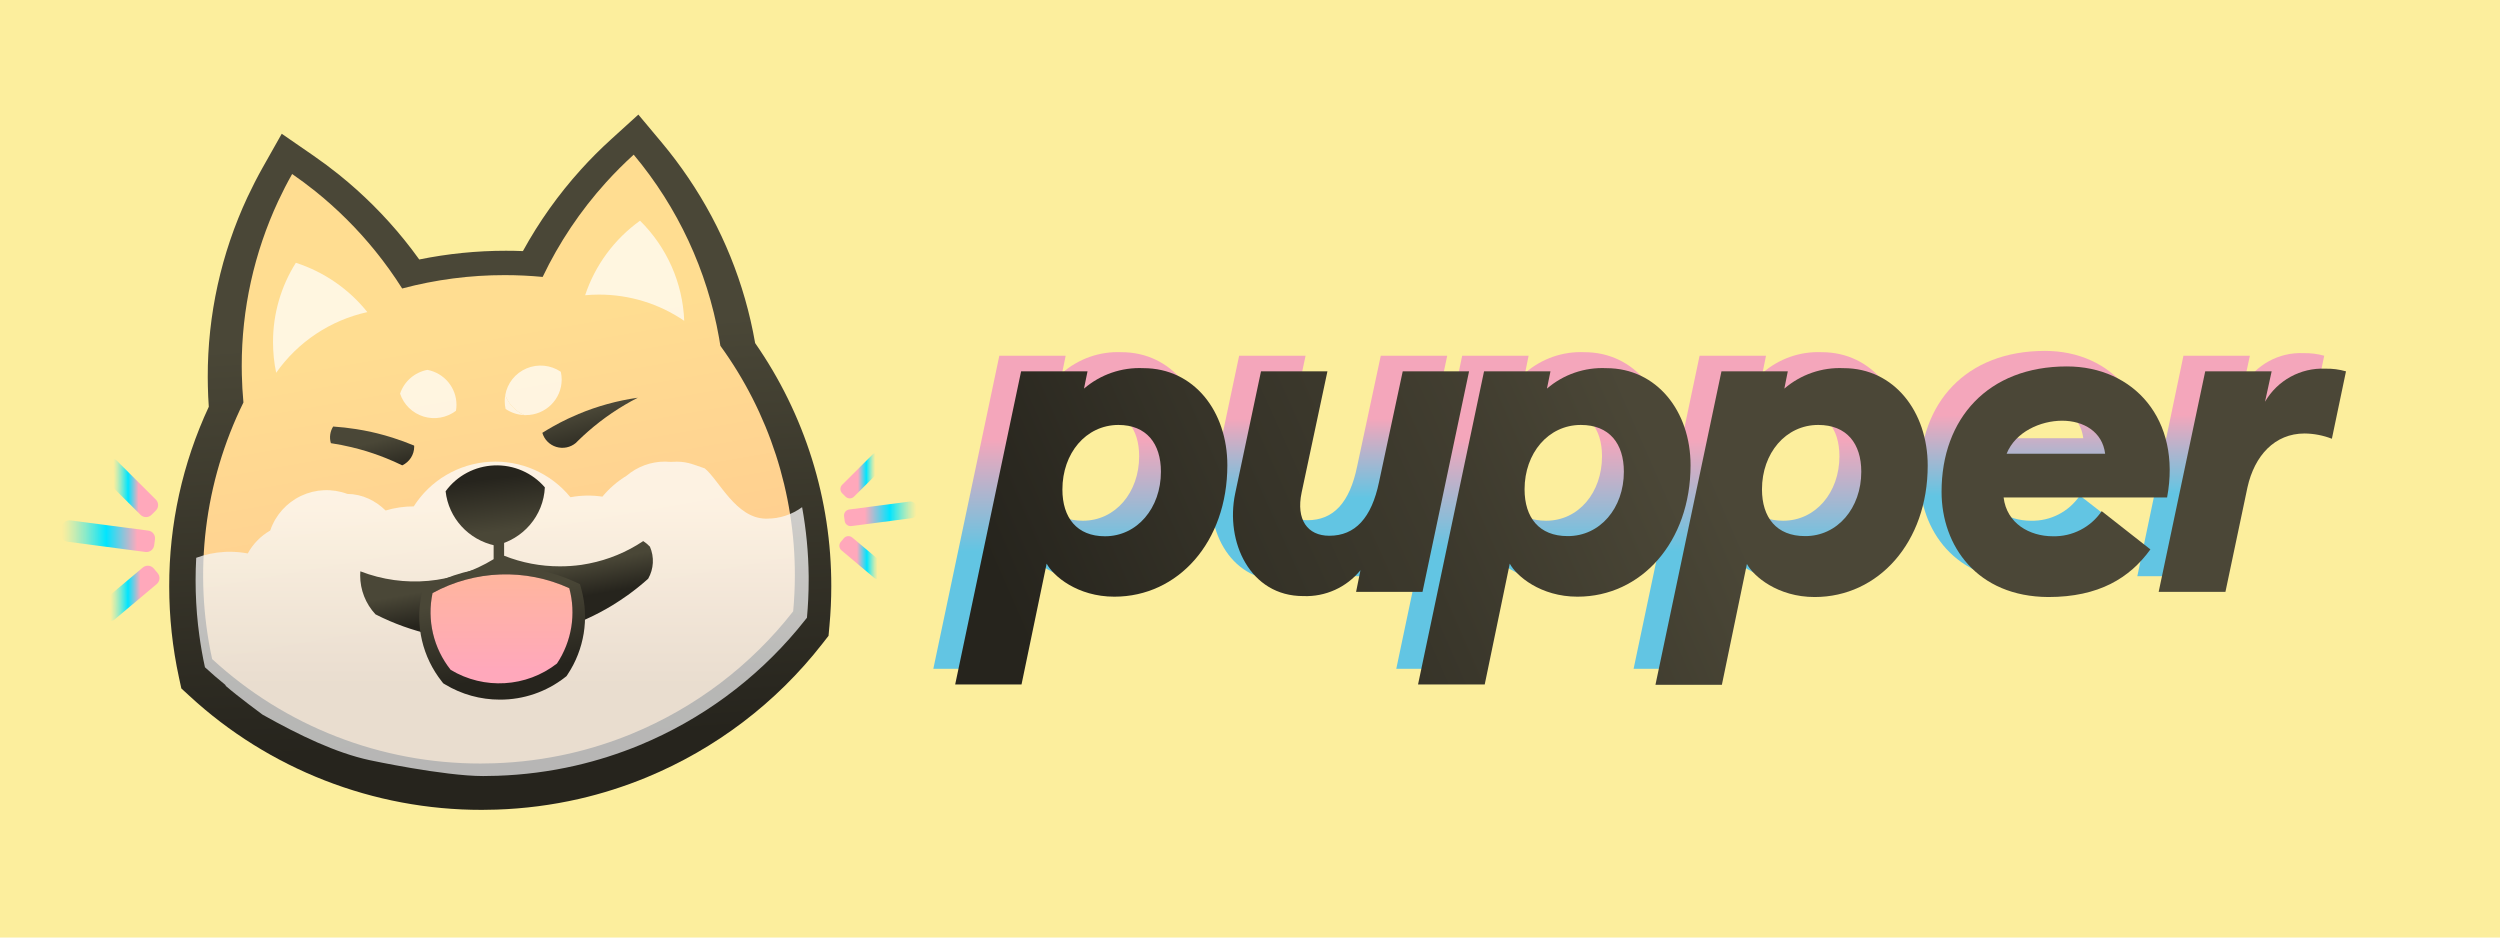 <?xml version="1.0" encoding="UTF-8"?>
<svg width="1920px" height="720px" viewBox="0 0 1920 720" version="1.1" xmlns="http://www.w3.org/2000/svg" xmlns:xlink="http://www.w3.org/1999/xlink">
    <!-- Generator: Sketch 55.1 (78136) - https://sketchapp.com -->
    <title>long-full</title>
    <desc>Created with Sketch.</desc>
    <defs>
        <linearGradient x1="51.301%" y1="90.282%" x2="47.876%" y2="31.353%" id="linearGradient-1">
            <stop stop-color="#26241D" offset="0%"></stop>
            <stop stop-color="#4A4737" offset="100%"></stop>
        </linearGradient>
        <linearGradient x1="52.709%" y1="84.639%" x2="43.181%" y2="29.942%" id="linearGradient-2">
            <stop stop-color="#FFCA90" offset="0%"></stop>
            <stop stop-color="#FFDD91" offset="100%"></stop>
        </linearGradient>
        <linearGradient x1="50%" y1="14.398%" x2="50%" y2="71.191%" id="linearGradient-3">
            <stop stop-color="#FCFBFA" offset="0%"></stop>
            <stop stop-color="#E2E2E2" offset="100%"></stop>
        </linearGradient>
        <linearGradient x1="56.871%" y1="66.058%" x2="48.341%" y2="44.294%" id="linearGradient-4">
            <stop stop-color="#26241D" offset="0%"></stop>
            <stop stop-color="#4A4737" offset="100%"></stop>
        </linearGradient>
        <linearGradient x1="47.078%" y1="17.442%" x2="56.766%" y2="81.986%" id="linearGradient-5">
            <stop stop-color="#26241D" offset="0%"></stop>
            <stop stop-color="#4A4737" offset="100%"></stop>
        </linearGradient>
        <linearGradient x1="75.451%" y1="100.57%" x2="41.407%" y2="27.431%" id="linearGradient-6">
            <stop stop-color="#26241D" offset="0%"></stop>
            <stop stop-color="#4A4737" offset="100%"></stop>
        </linearGradient>
        <linearGradient x1="86.047%" y1="115.696%" x2="47.067%" y2="42.842%" id="linearGradient-7">
            <stop stop-color="#26241D" offset="0%"></stop>
            <stop stop-color="#4A4737" offset="100%"></stop>
        </linearGradient>
        <linearGradient x1="59.559%" y1="80.819%" x2="45.617%" y2="24.404%" id="linearGradient-8">
            <stop stop-color="#26241D" offset="0%"></stop>
            <stop stop-color="#4A4737" offset="100%"></stop>
        </linearGradient>
        <linearGradient x1="50.012%" y1="83.526%" x2="50.012%" y2="-3.603%" id="linearGradient-9">
            <stop stop-color="#FFA8BB" offset="0%"></stop>
            <stop stop-color="#FFB79A" offset="100%"></stop>
        </linearGradient>
        <linearGradient x1="18.019%" y1="41.651%" x2="81.957%" y2="58.355%" id="linearGradient-10">
            <stop stop-color="#00E5FF" stop-opacity="0" offset="0%"></stop>
            <stop stop-color="#00E5FF" stop-opacity="0.06" offset="5%"></stop>
            <stop stop-color="#00E5FF" stop-opacity="0.2" offset="13%"></stop>
            <stop stop-color="#00E5FF" stop-opacity="0.44" offset="25%"></stop>
            <stop stop-color="#00E5FF" stop-opacity="0.77" offset="39%"></stop>
            <stop stop-color="#00E5FF" offset="48%"></stop>
            <stop stop-color="#FFA8BB" offset="82%"></stop>
        </linearGradient>
        <linearGradient x1="21.812%" y1="58.734%" x2="78.17%" y2="41.261%" id="linearGradient-11">
            <stop stop-color="#00E5FF" stop-opacity="0" offset="0%"></stop>
            <stop stop-color="#00E5FF" stop-opacity="0.06" offset="5%"></stop>
            <stop stop-color="#00E5FF" stop-opacity="0.2" offset="13%"></stop>
            <stop stop-color="#00E5FF" stop-opacity="0.44" offset="25%"></stop>
            <stop stop-color="#00E5FF" stop-opacity="0.77" offset="39%"></stop>
            <stop stop-color="#00E5FF" offset="48%"></stop>
            <stop stop-color="#FFA8BB" offset="82%"></stop>
        </linearGradient>
        <linearGradient x1="0.76%" y1="51.491%" x2="99.252%" y2="48.513%" id="linearGradient-12">
            <stop stop-color="#00E5FF" stop-opacity="0" offset="0%"></stop>
            <stop stop-color="#00E5FF" stop-opacity="0.06" offset="5%"></stop>
            <stop stop-color="#00E5FF" stop-opacity="0.2" offset="13%"></stop>
            <stop stop-color="#00E5FF" stop-opacity="0.44" offset="25%"></stop>
            <stop stop-color="#00E5FF" stop-opacity="0.77" offset="39%"></stop>
            <stop stop-color="#00E5FF" offset="48%"></stop>
            <stop stop-color="#FFA8BB" offset="82%"></stop>
        </linearGradient>
        <linearGradient x1="18.048%" y1="58.345%" x2="81.97%" y2="41.642%" id="linearGradient-13">
            <stop stop-color="#00E5FF" stop-opacity="0" offset="0%"></stop>
            <stop stop-color="#00E5FF" stop-opacity="0.06" offset="3%"></stop>
            <stop stop-color="#00E5FF" stop-opacity="0.2" offset="10%"></stop>
            <stop stop-color="#00E5FF" stop-opacity="0.44" offset="19%"></stop>
            <stop stop-color="#00E5FF" stop-opacity="0.77" offset="30%"></stop>
            <stop stop-color="#00E5FF" offset="37%"></stop>
            <stop stop-color="#FFA8BB" offset="72%"></stop>
        </linearGradient>
        <linearGradient x1="21.84%" y1="41.255%" x2="78.206%" y2="58.735%" id="linearGradient-14">
            <stop stop-color="#00E5FF" stop-opacity="0" offset="0%"></stop>
            <stop stop-color="#00E5FF" stop-opacity="0.06" offset="3%"></stop>
            <stop stop-color="#00E5FF" stop-opacity="0.2" offset="10%"></stop>
            <stop stop-color="#00E5FF" stop-opacity="0.44" offset="19%"></stop>
            <stop stop-color="#00E5FF" stop-opacity="0.77" offset="30%"></stop>
            <stop stop-color="#00E5FF" offset="37%"></stop>
            <stop stop-color="#FFA8BB" offset="72%"></stop>
        </linearGradient>
        <linearGradient x1="0.777%" y1="48.504%" x2="99.26%" y2="51.483%" id="linearGradient-15">
            <stop stop-color="#00E5FF" stop-opacity="0" offset="0%"></stop>
            <stop stop-color="#00E5FF" stop-opacity="0.06" offset="3%"></stop>
            <stop stop-color="#00E5FF" stop-opacity="0.2" offset="10%"></stop>
            <stop stop-color="#00E5FF" stop-opacity="0.44" offset="19%"></stop>
            <stop stop-color="#00E5FF" stop-opacity="0.77" offset="30%"></stop>
            <stop stop-color="#00E5FF" offset="37%"></stop>
            <stop stop-color="#FFA8BB" offset="72%"></stop>
        </linearGradient>
        <linearGradient x1="50.016%" y1="99.891%" x2="50.016%" y2="0.026%" id="linearGradient-16">
            <stop stop-color="#62C5E3" offset="0%"></stop>
            <stop stop-color="#62C5E3" offset="37%"></stop>
            <stop stop-color="#F4A6BB" offset="72%"></stop>
        </linearGradient>
        <linearGradient x1="50.031%" y1="100.051%" x2="50.031%" y2="0%" id="linearGradient-17">
            <stop stop-color="#62C5E3" offset="0%"></stop>
            <stop stop-color="#62C5E3" offset="37%"></stop>
            <stop stop-color="#F4A6BB" offset="72%"></stop>
        </linearGradient>
        <linearGradient x1="49.984%" y1="99.891%" x2="49.984%" y2="0.027%" id="linearGradient-18">
            <stop stop-color="#62C5E3" offset="0%"></stop>
            <stop stop-color="#62C5E3" offset="37%"></stop>
            <stop stop-color="#F4A6BB" offset="72%"></stop>
        </linearGradient>
        <linearGradient x1="50%" y1="99.891%" x2="50%" y2="0.027%" id="linearGradient-19">
            <stop stop-color="#62C5E3" offset="0%"></stop>
            <stop stop-color="#62C5E3" offset="37%"></stop>
            <stop stop-color="#F4A6BB" offset="72%"></stop>
        </linearGradient>
        <linearGradient x1="50.012%" y1="100%" x2="50.012%" y2="0%" id="linearGradient-20">
            <stop stop-color="#62C5E3" offset="0%"></stop>
            <stop stop-color="#62C5E3" offset="37%"></stop>
            <stop stop-color="#F4A6BB" offset="72%"></stop>
        </linearGradient>
        <linearGradient x1="49.724%" y1="100%" x2="49.724%" y2="0.03%" id="linearGradient-21">
            <stop stop-color="#62C5E3" offset="0%"></stop>
            <stop stop-color="#62C5E3" offset="37%"></stop>
            <stop stop-color="#F4A6BB" offset="72%"></stop>
        </linearGradient>
        <linearGradient x1="11.454%" y1="60.421%" x2="190.555%" y2="-31.094%" id="linearGradient-22">
            <stop stop-color="#26241D" offset="0%"></stop>
            <stop stop-color="#4B4737" offset="100%"></stop>
        </linearGradient>
        <linearGradient x1="-105.337%" y1="112.492%" x2="173.657%" y2="-4.266%" id="linearGradient-23">
            <stop stop-color="#26241D" offset="0%"></stop>
            <stop stop-color="#4B4737" offset="100%"></stop>
        </linearGradient>
        <linearGradient x1="-94.338%" y1="114.375%" x2="84.986%" y2="22.861%" id="linearGradient-24">
            <stop stop-color="#26241D" offset="0%"></stop>
            <stop stop-color="#4B4737" offset="100%"></stop>
        </linearGradient>
        <linearGradient x1="-147.893%" y1="141.879%" x2="30.874%" y2="50.464%" id="linearGradient-25">
            <stop stop-color="#26241D" offset="0%"></stop>
            <stop stop-color="#4B4737" offset="100%"></stop>
        </linearGradient>
        <linearGradient x1="-360.159%" y1="232.597%" x2="-77.544%" y2="107.036%" id="linearGradient-26">
            <stop stop-color="#26241D" offset="0%"></stop>
            <stop stop-color="#4B4737" offset="100%"></stop>
        </linearGradient>
        <linearGradient x1="-373.751%" y1="265.269%" x2="-126.141%" y2="135.567%" id="linearGradient-27">
            <stop stop-color="#26241D" offset="0%"></stop>
            <stop stop-color="#4B4737" offset="100%"></stop>
        </linearGradient>
    </defs>
    <g id="long-full" stroke="none" stroke-width="1" fill="none" fill-rule="evenodd">
        <rect fill="#FCEE9D" x="0" y="0" width="1920" height="720"></rect>
        <g id="long" transform="translate(46, 93)">
            <g id="Group-2" transform="translate(0, -5)">
                <g id="underdog-emblem" fill-rule="nonzero">
                    <path d="M533.889,175.402 L533.889,175.171 C525.986,129.858 508.527,86.725 482.661,48.613 C476.399,39.346 469.67,30.4 462.5,21.809 L444.255,0 L423.197,19.12 C415.183,26.403 407.401,34.168 400.062,42.323 C382.856,61.377 367.934,82.356 355.598,104.84 C351.223,104.659 346.868,104.579 342.574,104.579 C320.207,104.576 297.897,106.821 275.983,111.28 C272.273,106.114 268.413,101.038 264.451,96.143 C249.582,77.748 232.78,60.987 214.332,46.145 C208.072,41.129 201.56,36.254 194.967,31.7 L170.371,14.726 L155.714,40.708 C151.541,48.121 147.65,55.756 144.031,63.45 C123.837,106.739 113.432,153.909 113.548,201.635 C113.548,204.173 113.548,206.651 113.639,208.657 C113.75,213.843 113.981,219.12 114.354,224.396 C94.21,267.624 83.835,314.721 83.961,362.371 C83.951,385.9 86.461,409.362 91.452,432.361 L93.266,440.717 L99.567,446.516 C160.627,502.846 240.846,534.093 324.107,533.981 C327.554,533.981 331.163,533.921 335.467,533.77 C356.723,533.065 377.861,530.327 398.591,525.595 C416.322,521.524 433.683,515.994 450.494,509.063 C503.642,487.115 550.143,451.792 585.43,406.56 L590.319,400.29 L591.035,392.395 C591.962,382.304 592.427,372.202 592.427,362.371 C592.568,295.56 572.139,230.31 533.889,175.402 L533.889,175.402 Z" id="Outline" fill="url(#linearGradient-1)"></path>
                    <path d="M507.243,177.564 C506.934,175.519 506.598,173.476 506.235,171.437 C497.106,119.671 474.505,71.181 440.678,30.788 C433.246,37.54 426.161,44.64 419.421,52.087 C399.762,73.823 383.373,98.273 370.764,124.678 C361.169,123.775 351.454,123.294 341.628,123.294 C315.035,123.278 288.554,126.73 262.865,133.563 C256.552,123.565 249.653,113.945 242.204,104.753 C228.546,87.869 213.11,72.485 196.159,58.866 C190.402,54.253 184.473,49.841 178.373,45.629 C174.519,52.448 170.941,59.397 167.638,66.477 C149.142,106.203 139.591,149.464 139.652,193.238 C139.652,195.404 139.652,197.56 139.733,199.716 C139.888,206.909 140.294,214.039 140.954,221.105 C110.886,282.234 102.421,351.651 116.922,418.15 C172.998,469.829 246.675,498.493 323.145,498.383 C326.646,498.383 330.127,498.302 333.587,498.192 C353.117,497.545 372.54,495.033 391.587,490.691 C407.858,486.96 423.789,481.892 439.215,475.539 C488.044,455.409 530.761,422.993 563.165,381.479 C563.992,372.394 564.447,363.208 564.447,353.912 C564.542,290.608 544.522,228.891 507.243,177.564 Z" id="Path" fill="url(#linearGradient-2)"></path>
                    <path d="M237.986,495.827 C237.986,495.827 294.845,508.004 325.048,508.004 C328.666,508.004 332.274,507.923 335.872,507.803 C356.101,507.132 376.219,504.519 395.946,500 C412.815,496.12 429.332,490.849 445.328,484.244 C492.336,464.786 533.929,434.268 566.554,395.296 C569.006,392.38 571.401,389.42 573.74,386.417 C574.596,376.975 575.06,367.413 575.06,357.74 C575.06,356.584 575.06,355.427 575.06,354.281 C574.867,336.578 573.181,318.923 570.021,301.502 C562.217,307.238 552.776,310.328 543.083,310.32 C542.599,310.32 542.135,310.32 541.662,310.32 C519.057,309.626 506.561,281.261 495.304,271.748 C487.806,269.204 482.333,266.59 473.979,266.57 L473.858,266.57 C472.296,266.57 470.754,266.64 469.212,266.731 C467.751,266.59 466.269,266.51 464.768,266.51 C453.949,266.491 443.479,270.332 435.25,277.339 C428.198,281.636 421.911,287.073 416.646,293.427 C408.492,292.209 400.191,292.358 392.086,293.87 C377.017,275.382 353.957,265.252 330.115,266.647 C306.273,268.041 284.557,280.79 271.757,300.908 L271.575,300.908 C264.32,300.909 257.105,301.973 250.16,304.066 C242.42,296.514 232.403,291.456 220.753,291.326 C209.178,287.002 196.34,287.551 185.179,292.848 C174.017,298.144 165.489,307.733 161.545,319.42 C154.276,323.607 148.3,329.709 144.272,337.057 C139.717,336.195 135.091,335.76 130.455,335.759 C129.054,335.759 127.653,335.759 126.263,335.89 C118.888,336.296 111.617,337.812 104.696,340.385 C104.38,346.116 104.222,351.895 104.222,357.72 C104.222,369.141 104.844,380.553 106.077,391.907 C106.379,394.602 106.702,397.277 107.085,399.951 C108.2,408.23 109.638,416.398 111.398,424.456 C116.417,429.095 121.59,433.566 126.918,437.869 L127.583,438.945 C136.502,446.748 155.64,460.845 155.64,460.845 C184.23,476.883 212.146,490.277 237.986,495.827 Z" id="Path" fill="url(#linearGradient-3)" opacity="0.77"></path>
                    <path d="M453.142,331.836 C451.6,330.211 449.871,328.774 447.991,327.555 C435.371,336.001 421.205,341.859 406.311,344.791 C404.43,345.163 402.528,345.496 400.607,345.798 C395.055,346.584 389.453,346.968 383.846,346.946 C369.23,346.964 354.744,344.198 341.159,338.797 L341.159,309.805 L333.111,309.805 L333.111,341.436 C302.311,360.363 264.455,363.816 230.746,350.774 C230.666,351.782 230.615,352.86 230.615,353.907 C230.6,365.01 234.805,375.703 242.376,383.815 C245.937,385.639 249.579,387.341 253.271,388.933 C308.948,412.808 372.713,408.283 424.47,376.784 C428.434,374.367 432.307,371.747 436.08,369.088 C441.537,365.162 446.783,360.949 451.794,356.466 C456.1,348.929 456.6,339.799 453.142,331.836 Z" id="Path" fill="url(#linearGradient-4)"></path>
                    <path d="M372.445,286.298 C362.807,275.068 348.479,268.849 333.596,269.434 C318.713,270.019 304.93,277.344 296.224,289.295 C298.488,309.83 313.797,326.623 334.218,330.972 C355.738,326.388 371.435,308.044 372.445,286.298 Z" id="Path" fill="url(#linearGradient-5)"></path>
                    <g id="Group" opacity="0.72" transform="translate(163.077, 80.819)" fill="#FFFFFF">
                        <path d="M240.301,57.922 C243.799,57.602 247.356,57.432 250.894,57.432 C274.284,57.399 297.131,64.422 316.404,77.569 C315.296,48.6 303.168,21.123 282.46,0.67 C262.69,14.883 247.938,34.916 240.301,57.922 L240.301,57.922 Z" id="Path"></path>
                        <path d="M3.024,117.473 C19.645,93.773 44.64,77.138 73.049,70.87 C58.886,53.176 39.792,40.005 18.141,32.995 C6.652,51.228 0.574,72.304 0.604,93.807 C0.588,101.757 1.399,109.688 3.024,117.473 L3.024,117.473 Z" id="Path"></path>
                        <path d="M98.185,133.501 C100.967,141.915 107.688,148.467 116.216,151.08 C124.744,153.693 134.019,152.041 141.099,146.649 C141.358,145.13 141.49,143.591 141.492,142.05 C141.493,128.958 132.127,117.707 119.168,115.234 C109.352,117.097 101.322,124.087 98.185,133.501 Z" id="Path"></path>
                        <path d="M178.944,134.701 C178.685,136.204 178.553,137.726 178.55,139.25 C178.554,141.269 178.78,143.28 179.226,145.25 C183.482,148.148 188.479,149.792 193.638,149.989 C186.876,147.047 181.584,141.541 178.944,134.701 Z" id="Path"></path>
                        <path d="M222.301,122.703 C222.299,120.684 222.072,118.673 221.626,116.704 C213.877,111.444 203.959,110.467 195.318,114.11 C186.677,117.754 180.504,125.516 178.944,134.701 C181.586,141.538 186.878,147.04 193.638,149.979 C194.011,149.979 194.384,149.979 194.767,149.979 C209.956,149.973 222.273,137.771 222.301,122.703 Z" id="Path"></path>
                    </g>
                    <path d="M398.284,229.959 C395.519,231.114 392.794,232.329 390.09,233.614 C386.143,235.493 382.269,237.507 378.469,239.659 C375.775,241.172 373.13,242.766 370.516,244.409 C372.019,249.589 376.055,253.662 381.243,255.234 C386.431,256.806 392.066,255.663 396.22,252.196 C396.882,251.628 397.501,251.012 398.073,250.354 C400.564,247.911 403.132,245.537 405.777,243.234 C417.347,233.109 430.133,224.446 443.843,217.441 C428.181,219.663 412.87,223.87 398.284,229.959 L398.284,229.959 Z" id="Path" fill="url(#linearGradient-6)"></path>
                    <path d="M255.459,248.126 C251.576,246.899 247.646,245.791 243.669,244.803 C242.183,244.435 240.696,244.087 239.2,243.758 C235.357,242.903 231.474,242.17 227.551,241.56 C221.74,240.644 215.845,239.981 209.866,239.57 C207.458,243.391 206.822,248.042 208.117,252.354 C213.506,253.16 218.815,254.214 224.042,255.458 C227.925,256.393 231.761,257.434 235.549,258.582 C237.268,259.106 238.974,259.66 240.666,260.243 C243.962,261.357 247.208,262.558 250.403,263.845 C254.657,265.549 258.833,267.4 262.932,269.396 C268.527,266.75 272.091,261.188 272.103,255.08 C272.103,254.781 272.103,254.503 272.052,254.204 C266.639,251.949 261.108,249.923 255.459,248.126 Z" id="Path" fill="url(#linearGradient-7)"></path>
                    <path d="M337.864,449.314 C323.038,449.324 308.494,445.288 295.819,437.644 L294.386,436.771 L293.376,435.466 C278.494,416.706 272.752,392.35 277.699,368.971 L278.567,364.827 L282.302,362.821 C317.242,343.684 359.253,342.194 395.475,358.807 L399.433,360.623 L400.563,364.807 C406.557,387.062 402.676,410.803 389.903,430.028 L389.075,431.282 L387.884,432.205 C373.636,443.364 356.004,449.395 337.864,449.314 L337.864,449.314 Z" id="Path" fill="url(#linearGradient-8)"></path>
                    <path d="M381.767,421.569 C393.105,404.524 396.546,383.469 391.219,363.736 C357.601,348.338 318.616,349.726 286.194,367.476 C281.79,388.209 286.889,409.815 300.109,426.445 C325.694,441.872 358.227,439.93 381.767,421.569 L381.767,421.569 Z" id="Path" fill="#202020"></path>
                    <path d="M381.767,421.569 C393.105,404.524 396.546,383.469 391.219,363.736 C357.601,348.338 318.616,349.726 286.194,367.476 C281.79,388.209 286.889,409.815 300.109,426.445 C325.694,441.872 358.227,439.93 381.767,421.569 L381.767,421.569 Z" id="Path" fill="url(#linearGradient-9)"></path>
                    <path d="M31.752,359.456 L73.998,359.537 C77.268,359.543 79.917,362.192 79.923,365.462 L79.932,370.166 C79.938,373.445 77.286,376.107 74.007,376.114 C73.999,376.114 73.992,376.114 73.984,376.114 L31.738,376.033 C28.469,376.027 25.82,373.378 25.813,370.108 L25.804,365.404 C25.798,362.125 28.451,359.462 31.729,359.456 C31.737,359.456 31.745,359.456 31.752,359.456 Z" id="Rectangle" fill="url(#linearGradient-10)" transform="translate(52.868, 367.785) rotate(-40.16) translate(-52.868, -367.785) "></path>
                    <path d="M31.744,278.39 L73.972,278.308 C77.251,278.301 79.914,280.954 79.92,284.233 C79.92,284.24 79.92,284.248 79.92,284.256 L79.911,288.965 C79.905,292.235 77.256,294.884 73.986,294.89 L31.758,294.972 C28.479,294.978 25.816,292.326 25.81,289.047 C25.81,289.039 25.81,289.032 25.81,289.024 L25.819,284.315 C25.826,281.045 28.475,278.396 31.744,278.39 Z" id="Rectangle" fill="url(#linearGradient-11)" transform="translate(52.865, 286.64) rotate(45) translate(-52.865, -286.64) "></path>
                    <path d="M6.766,315.524 L67.08,315.494 C70.359,315.493 73.018,318.149 73.019,321.428 C73.019,321.43 73.019,321.432 73.019,321.434 L73.017,326.112 C73.015,329.388 70.36,332.044 67.084,332.045 L6.77,332.076 C3.491,332.077 0.832,329.421 0.83,326.142 C0.83,326.14 0.83,326.138 0.83,326.136 L0.833,321.458 C0.834,318.182 3.49,315.526 6.766,315.524 Z" id="Rectangle" fill="url(#linearGradient-12)" transform="translate(36.925, 323.785) rotate(7.51) translate(-36.925, -323.785) "></path>
                    <path d="M600.558,333.895 L633.339,333.833 C635.884,333.828 637.951,335.887 637.956,338.432 C637.956,338.438 637.956,338.444 637.956,338.449 L637.949,342.101 C637.944,344.639 635.888,346.695 633.35,346.7 L600.568,346.763 C598.023,346.768 595.956,344.708 595.951,342.164 C595.951,342.158 595.951,342.152 595.951,342.146 L595.958,338.495 C595.963,335.956 598.02,333.9 600.558,333.895 Z" id="Rectangle" fill="url(#linearGradient-13)" transform="translate(616.954, 340.298) rotate(-139.84) translate(-616.954, -340.298) "></path>
                    <path d="M600.563,270.842 L633.331,270.905 C635.869,270.91 637.925,272.966 637.93,275.504 L637.937,279.16 C637.942,281.705 635.883,283.772 633.338,283.777 C633.332,283.777 633.326,283.777 633.32,283.777 L600.552,283.713 C598.015,283.708 595.958,281.652 595.953,279.114 L595.946,275.459 C595.941,272.914 598,270.847 600.545,270.842 C600.551,270.842 600.557,270.842 600.563,270.842 Z" id="Rectangle" fill="url(#linearGradient-14)" transform="translate(616.942, 277.309) rotate(135) translate(-616.942, -277.309) "></path>
                    <path d="M606.844,300.176 L653.654,300.2 C656.197,300.201 658.258,302.262 658.26,304.805 L658.262,308.437 C658.263,310.982 656.201,313.046 653.656,313.047 C653.654,313.047 653.653,313.047 653.651,313.047 L606.841,313.024 C604.298,313.022 602.237,310.961 602.235,308.418 L602.234,304.786 C602.232,302.241 604.294,300.177 606.839,300.176 C606.841,300.176 606.842,300.176 606.844,300.176 Z" id="Rectangle" fill="url(#linearGradient-15)" transform="translate(630.248, 306.612) rotate(172.49) translate(-630.248, -306.612) "></path>
                </g>
                <g id="text" transform="translate(650, 156)">
                    <g id="pupper-text" transform="translate(20.792, 25.487)">
                        <path d="M50.688,3.712 L101.64,3.712 L98.93,16.968 C111.525,5.975 127.85,0.257 144.53,0.994 C183.388,0.994 209.03,34.532 209.03,75.89 C209.03,134.813 171.228,176.834 122.259,176.834 C93.908,176.834 75.338,160.861 70.249,151.383 L51.018,244.174 L0,244.174 L50.688,3.712 Z M158.077,80.928 C158.077,59.254 146.909,45.07 125.034,45.07 C100.054,45.07 81.814,66.744 81.814,94.515 C81.814,116.188 92.917,130.438 114.857,130.438 C139.838,130.438 158.077,108.699 158.077,80.928 Z" id="Shape" fill="url(#linearGradient-16)" fill-rule="nonzero"></path>
                        <path d="M215.043,97.564 L234.869,3.712 L285.887,3.712 L266.062,96.901 C261.634,117.514 270.423,130.041 287.341,130.041 C307.167,130.041 319.723,116.785 325.473,88.749 L343.646,3.712 L394.665,3.712 L358.912,173.056 L307.894,173.056 L311.264,156.486 C300.583,169.685 284.319,177.055 267.383,176.37 C226.542,176.503 207.245,134.813 215.043,97.564 Z" id="Path" fill="url(#linearGradient-17)" fill-rule="nonzero"></path>
                        <path d="M406.164,3.712 L457.182,3.712 L454.472,16.968 C467.06,5.963 483.39,0.243 500.072,0.994 C538.93,0.994 564.571,34.532 564.571,75.89 C564.571,134.813 526.77,176.834 477.801,176.834 C449.384,176.834 430.814,160.861 425.791,151.383 L406.494,244.174 L355.542,244.174 L406.164,3.712 Z M513.553,80.928 C513.553,59.254 502.451,45.07 480.841,45.07 C455.794,45.07 437.554,66.744 437.554,94.515 C437.554,116.188 448.723,130.438 470.597,130.438 C495.644,130.438 513.553,108.699 513.553,80.928 Z" id="Shape" fill="url(#linearGradient-18)" fill-rule="nonzero"></path>
                        <path d="M588.494,3.712 L639.513,3.712 L636.803,16.968 C649.391,5.963 665.721,0.243 682.402,0.994 C721.195,0.994 746.902,34.532 746.902,75.89 C746.902,134.813 709.035,176.834 660.065,176.834 C631.715,176.834 613.144,160.861 608.056,151.383 L588.825,244.174 L537.807,244.174 L588.494,3.712 Z M695.884,80.928 C695.884,59.254 684.715,45.07 662.841,45.07 C637.861,45.07 619.621,66.744 619.621,94.515 C619.621,116.188 630.789,130.438 652.664,130.438 C677.644,130.438 695.884,108.699 695.884,80.928 Z" id="Shape" fill="url(#linearGradient-19)" fill-rule="nonzero"></path>
                        <path d="M757.542,96.172 C757.542,39.768 793.03,0 853.763,0 C905.112,0 941.921,40.629 930.753,100.613 L805.19,100.613 C807.569,120.496 825.016,130.438 843.057,130.438 C858.015,130.794 872.13,123.504 880.528,111.085 L917.998,140.248 C902.138,162.253 878.347,176.834 839.687,176.834 C784.901,176.834 757.542,137.862 757.542,96.172 Z M807.503,67.075 L883.171,67.075 C881.122,50.107 866.584,41.69 850.128,41.69 C833.673,41.69 814.244,50.107 807.503,67.075 L807.503,67.075 Z" id="Shape" fill="url(#linearGradient-20)" fill-rule="nonzero"></path>
                        <path d="M960.095,3.712 L1011.113,3.712 L1006.091,27.108 C1015.585,10.657 1033.418,0.872 1052.351,1.723 C1057.706,1.611 1063.049,2.28 1068.211,3.712 L1057.373,55.542 C1050.717,52.926 1043.639,51.556 1036.49,51.499 C1013.492,51.499 997.962,68.401 992.543,92.792 L975.691,173.056 L924.673,173.056 L960.095,3.712 Z" id="Path" fill="url(#linearGradient-21)" fill-rule="nonzero"></path>
                        <path d="M67.408,15.708 L118.426,15.708 L115.716,28.964 C128.368,18.097 144.676,12.479 161.316,13.256 C200.174,13.256 225.815,46.396 225.815,87.821 C225.815,146.743 188.014,188.765 139.045,188.765 C110.628,188.765 92.058,172.857 87.035,163.379 L67.738,256.171 L16.786,256.171 L67.408,15.708 Z M174.797,92.792 C174.797,71.118 163.695,56.868 142.085,56.868 C117.104,57.001 99.129,78.674 99.129,106.445 C99.129,128.119 110.231,142.369 131.841,142.369 C156.557,142.369 174.797,120.695 174.797,92.792 Z" id="Shape" fill="url(#linearGradient-22)" fill-rule="nonzero"></path>
                        <path d="M231.829,109.494 L251.655,15.708 L302.673,15.708 L282.847,108.831 C278.486,129.511 287.275,141.971 304.127,141.971 C323.953,141.971 336.575,128.384 342.325,100.613 L360.498,15.708 L411.45,15.708 L375.698,185.053 L324.68,185.053 L328.05,168.417 C317.362,181.607 301.102,188.975 284.169,188.301 C243.262,188.433 224.031,146.743 231.829,109.494 Z" id="Path" fill="url(#linearGradient-23)" fill-rule="nonzero"></path>
                        <path d="M422.949,15.708 L473.968,15.708 L471.258,28.964 C483.903,18.085 500.216,12.466 516.857,13.256 C555.65,13.256 581.555,46.396 581.555,87.821 C581.555,146.743 543.688,188.765 494.719,188.765 C466.368,188.765 447.798,172.857 442.709,163.379 L423.478,256.171 L372.262,256.171 L422.949,15.708 Z M530.339,92.792 C530.339,71.118 519.17,56.868 497.296,56.868 C472.315,56.868 454.076,78.541 454.076,106.313 C454.076,127.986 465.244,142.237 487.119,142.237 C512.099,142.369 530.339,120.695 530.339,92.792 Z" id="Shape" fill="url(#linearGradient-24)" fill-rule="nonzero"></path>
                        <path d="M605.28,15.708 L656.232,15.708 L653.589,28.964 C666.214,18.095 682.502,12.476 699.122,13.256 C737.981,13.256 763.688,46.793 763.688,88.086 C763.688,147.008 725.821,189.03 676.851,189.03 C648.5,189.03 629.93,173.123 624.842,163.645 L605.611,256.436 L554.592,256.436 L605.28,15.708 Z M712.67,92.792 C712.67,71.118 701.501,56.868 679.627,56.868 C654.646,56.868 636.407,78.541 636.407,106.313 C636.407,127.986 647.575,142.237 669.45,142.237 C694.43,142.369 712.67,120.695 712.67,92.792 Z" id="Shape" fill="url(#linearGradient-25)" fill-rule="nonzero"></path>
                        <path d="M774.328,108.168 C774.328,51.897 810.08,11.93 870.549,11.93 C921.897,11.93 958.707,52.626 947.539,112.543 L821.976,112.543 C824.355,132.427 841.801,142.369 859.777,142.369 C874.74,142.738 888.871,135.477 897.314,123.081 L934.718,152.443 C918.857,174.448 895.067,189.03 856.34,189.03 C801.621,188.765 774.328,149.792 774.328,108.168 Z M824.289,79.005 L899.957,79.005 C897.908,62.104 883.369,53.62 866.914,53.62 C850.459,53.62 831.029,62.104 824.289,79.005 Z" id="Shape" fill="url(#linearGradient-26)" fill-rule="nonzero"></path>
                        <path d="M976.815,15.708 L1027.833,15.708 L1022.744,39.039 C1032.271,22.621 1050.082,12.847 1069.005,13.654 C1074.386,13.527 1079.756,14.22 1084.931,15.708 L1074.093,67.473 C1067.407,64.881 1060.312,63.512 1053.144,63.43 C1030.212,63.43 1014.682,80.397 1009.263,104.788 L992.345,185.053 L941.062,185.053 L976.815,15.708 Z" id="Path" fill="url(#linearGradient-27)" fill-rule="nonzero"></path>
                    </g>
                </g>
            </g>
        </g>
    </g>
</svg>